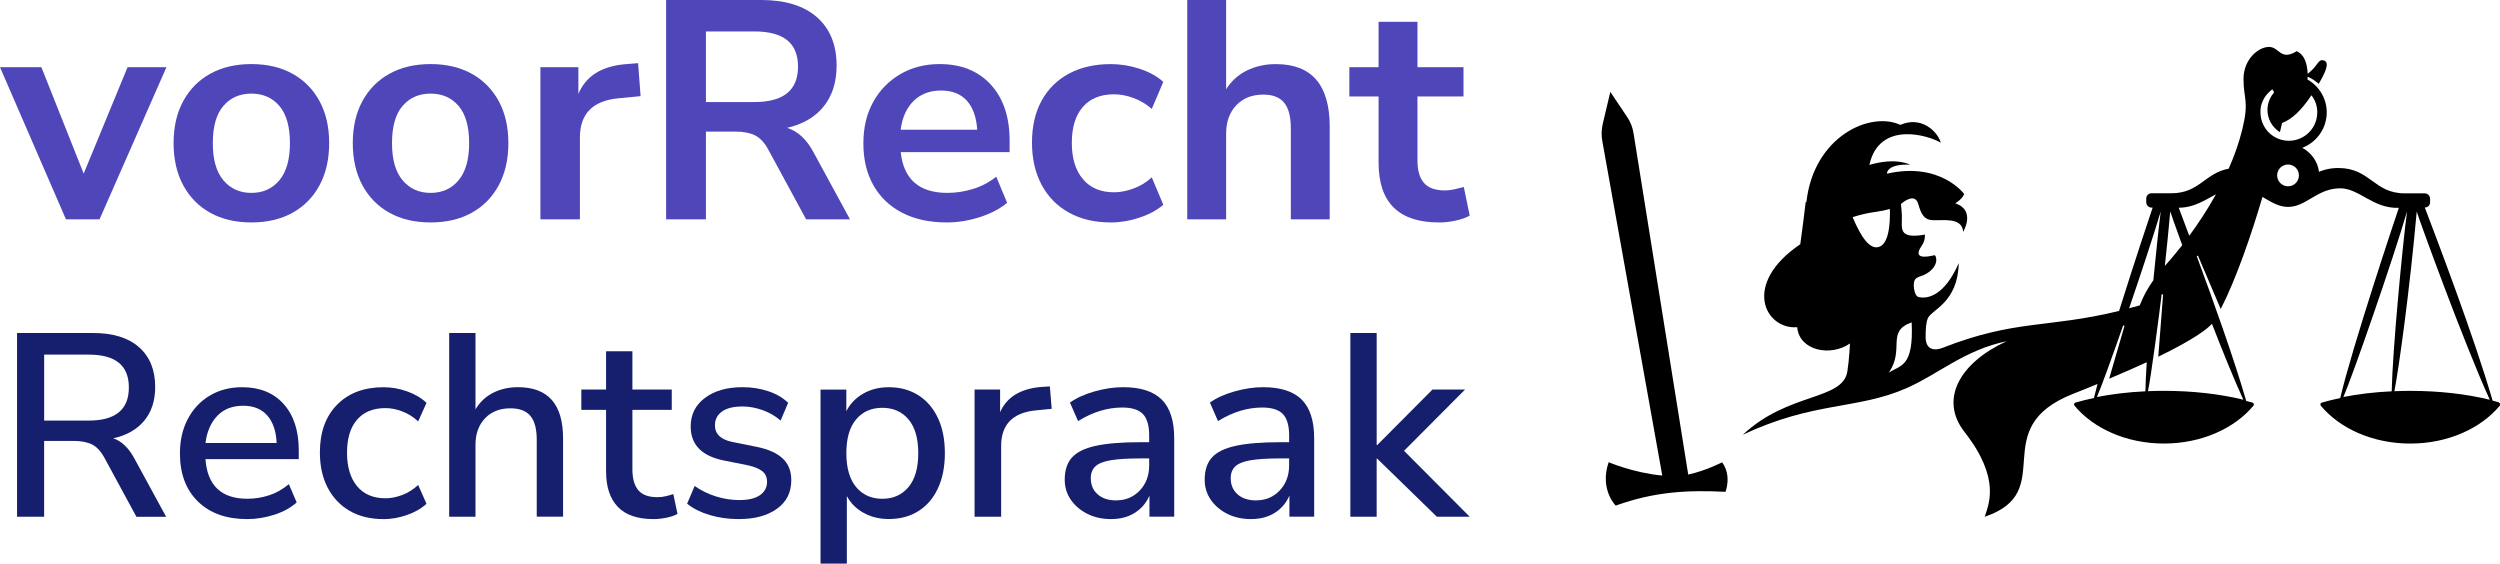 <?xml version="1.0" encoding="UTF-8"?>
<svg id="Layer_2" data-name="Layer 2" xmlns="http://www.w3.org/2000/svg" viewBox="0 0 957.43 215.87">
  <defs>
    <style>
      .cls-1 {
        fill: #151f6d;
      }

      .cls-2 {
        fill: #4f46ba;
      }
    </style>
  </defs>
  <g id="_1500_x_1500_px_Logo_1" data-name="1500 x 1500 px Logo 1">
    <g id="Background">
      <g>
        <g id="Layer_1-2" data-name="Layer 1-2">
          <path d="M659.52,177.06s-6.4,3.27-12.98,4.68l-20.89-130.43c-.34-2.36-1.2-4.64-2.54-6.58l-6.4-9.54-2.88,12.16c-.52,2.19-.6,4.56-.17,6.79l22.95,127.98c-10.96-.99-20.54-5.11-20.54-5.11-3.57,10.44,2.71,16.63,2.71,16.63,14.74-5.33,27.42-6.02,42.03-5.29,0,0,2.49-6.19-1.29-11.3Z"/>
          <path d="M957,154.07c-.77-.21-1.59-.43-2.41-.64-7.01-24.24-21.19-61.41-25.96-73.96,1.16,0,2.02-.86,2.02-1.98v-1.38c0-1.16-.95-2.06-2.06-2.06h-7.65c-11.82,0-13.19-9.71-25.44-9.71-4.13,0-6.88,1.25-7.39,1.46-.47-4.08-3.14-7.43-6.4-9.2,5.11-1.93,8.94-6.75,9.33-12.59.39-5.76-2.66-10.92-7.35-13.58,0-.34.09-.73.09-1.03,1.59.64,2.97,1.59,4.21,2.71,2.06-3.44,4.56-8.21,2.02-8.94-2.36-.69-1.89,1.68-6.23,5.11-.21-3.48-.9-7.13-4.21-8.68h0c-6.23,3.87-6.66-1.63-10.57-1.63-4.21,0-9.8,4.86-9.8,12.25,0,7.91,2.23,8.29-.47,19.38-1.29,5.2-3.09,10.23-5.2,15-9.07,1.68-11.3,9.41-21.87,9.41h-7.65c-1.16,0-2.06.9-2.06,2.06v1.38c0,1.16.95,2.06,2.06,2.06h.39c-.69,2.02-6.96,20.76-12.85,39.58-27.68,6.7-39.54,3.18-67.39,14.05-5.03,1.98-6.7-.86-6.7-3.87,0-3.44.17-5.89.9-7.48,1.46-3.22,11.47-5.93,11.78-21.02-5.5,12.68-12.16,13.88-15.51,12.94-1.16-.34-1.72-3.01-1.72-4.34,0-3.74,2.06-2.92,4.86-4.56,5.16-3.05,3.82-7.26,2.97-7.05-2.97.73-8.42,1.59-4.77-3.65,1.5-2.15,1.2-4.25,1.2-4.25-10.66,1.85-8.6-2.71-8.81-7.35-.09-1.72-.21-3.14-.34-4.38.13-.13.3-.21.43-.34.69-.6,4.94-3.91,6.15.26,1.16,3.87,2.15,6.06,5.46,6.27,3.57.26,11.39-1.38,11.78,4.47,0,0,4.99-8.25-3.01-10.92,0,0,2.71-1.63,3.4-3.57,0,0-9.11-12.46-29.57-7.78-.09-1.25,1.5-3.78,8.85-3.44,0,0-5.29-2.97-15.6.09,3.78-17.06,22.56-11.39,27.38-8.51-1.42-4.68-7.74-10.27-15.51-6.83-11.6-5.37-33.13,4.47-35.97,29.48-.09.09-.17.13-.3.21,0,0-1.03,8.85-2.06,16.03-22.65,15.34-13.32,32.79-1.16,31.76.73,8.98,12.76,11.43,20.2,6.23,0,0-.26,5.97-.99,10.66-1.72,11.26-22.65,7.91-40.05,24.32,27.2-12.89,43.88-9.54,62.83-17.92,12.16-5.37,22.05-14.53,38.21-17.92-18.22,8.38-25.79,22.43-16.12,34.77,14.14,18.05,9.07,27.98,7.74,32.45,28.66-9.67.13-33.82,33.91-47.1,3.31-1.29,6.36-2.54,9.28-3.74-.52,1.98-.99,3.78-1.38,5.37-2.49.52-4.86,1.12-7.09,1.76-.52.13-.69.77-.34,1.2,7.26,8.72,19.9,14.48,34.25,14.48s26.99-5.76,34.25-14.48c.34-.43.17-1.03-.34-1.2-.77-.21-1.59-.43-2.41-.64-4.77-16.5-12.81-38.85-18.95-55.44l.47-.21,8.72,20.46c6.1-11.95,11.78-28.71,15.99-42.93,3.22,1.85,6.15,3.82,9.8,3.82,6.96,0,11.17-7.13,19.98-7.13,7.26,0,12.63,7.86,22.43,7.48-1.16,3.4-17.96,53.63-22.43,72.84-2.49.52-4.86,1.12-7.09,1.76-.52.13-.69.77-.34,1.2,7.26,8.72,19.9,14.48,34.25,14.48s26.99-5.76,34.25-14.48c.34-.43.17-1.03-.34-1.2l.09-.13ZM718.57,94.72c-3.91,0-7.22-7.26-9.07-11.56,2.84-.9,5.8-1.63,8.85-2.02,2.23-.3,4-.69,5.41-1.12.17,5.16-.21,14.7-5.24,14.7h.04ZM723.34,142.72c6.27-8.94-1.16-15.77,8.77-19.25.82,17.15-4.21,16.29-8.77,19.25ZM831.17,81.05c.21.77,1.98,5.72,4.56,12.85-2.88,3.65-5.2,6.36-6.66,7.95.73-6.75,1.46-13.75,2.06-20.76l.04-.04ZM827.51,80.93c-.69,5.29-1.76,15.34-2.84,26.39-1.98,2.84-3.82,5.97-5.2,9.63-1.42.39-2.75.73-4.08,1.12,4.73-13.84,9.54-28.45,12.12-37.13ZM821.62,149.86c-6.62.3-12.85,1.07-18.57,2.19,1.5-3.35,5.54-14.48,10.06-27.42l.52.17-5.89,20.24c5.54-2.32,10.27-4.43,14.4-6.32-.26,4.38-.47,8.21-.52,11.17v-.04ZM847.11,123.99c4.21,10.83,8.55,21.53,12.03,29.09-8.77-2.15-19.17-3.4-30.43-3.4-2.06,0-4.13.04-6.1.13.99-4.34,4.25-28.75,5.24-37.09h.56l-1.85,23.89c14.01-6.79,18.87-10.74,20.59-12.63h-.04ZM838.43,90.29c-1.68-4.38-3.05-8.12-4.04-10.74,5.89,0,10.14-2.97,14.27-5.16-3.35,6.06-6.96,11.47-10.23,15.9ZM865.67,42.29c.21-3.4,2.02-6.23,4.56-8.08.26.39.52.82.69,1.2-1.5,1.72-2.45,3.91-2.54,6.36-.13,3.7,1.81,7.01,4.77,8.85.52-2.11.77-3.4.82-3.52,3.7-1.38,7.26-4.68,11.26-10.61,1.55,2.02,2.41,4.56,2.19,7.26-.39,6.02-5.59,10.53-11.56,10.14-6.02-.39-10.53-5.59-10.14-11.56l-.04-.04ZM876.25,71.34c-2.28,0-4.17-1.85-4.17-4.17s1.85-4.17,4.17-4.17,4.17,1.85,4.17,4.17-1.85,4.17-4.17,4.17ZM897.43,152.05c3.31-7.35,19.04-52.69,24.41-71.12-1.72,12.81-5.59,53.55-5.89,68.93-6.62.3-12.85,1.07-18.57,2.19h.04ZM923.09,149.69c-2.06,0-4.13.04-6.1.13,1.76-9.15,5.89-38.94,8.55-68.8.73,2.58,18.01,50.24,27.98,72.07-8.77-2.15-19.17-3.4-30.43-3.4Z"/>
        </g>
        <g>
          <path class="cls-2" d="M25.26,84L0,25.74h15.85l16.2,40.75,16.8-40.75h14.89l-25.62,58.27h-12.87Z"/>
          <path class="cls-2" d="M96.27,85.19c-6.04,0-11.28-1.23-15.73-3.69-4.45-2.46-7.9-5.98-10.37-10.54-2.46-4.57-3.69-9.95-3.69-16.15s1.23-11.56,3.69-16.09c2.46-4.53,5.92-8.02,10.37-10.49,4.45-2.46,9.69-3.69,15.73-3.69s11.28,1.23,15.73,3.69c4.45,2.46,7.9,5.96,10.37,10.49,2.46,4.53,3.69,9.89,3.69,16.09s-1.23,11.58-3.69,16.15c-2.46,4.57-5.92,8.08-10.37,10.54-4.45,2.46-9.69,3.69-15.73,3.69ZM96.27,73.87c4.45,0,8.02-1.61,10.72-4.83,2.7-3.22,4.05-7.96,4.05-14.24s-1.35-11.1-4.05-14.24c-2.7-3.14-6.28-4.71-10.72-4.71s-8.02,1.57-10.72,4.71c-2.7,3.14-4.05,7.88-4.05,14.24s1.35,11.02,4.05,14.24c2.7,3.22,6.27,4.83,10.72,4.83Z"/>
          <path class="cls-2" d="M164.9,85.19c-6.04,0-11.28-1.23-15.73-3.69-4.45-2.46-7.9-5.98-10.37-10.54-2.46-4.57-3.69-9.95-3.69-16.15s1.23-11.56,3.69-16.09c2.46-4.53,5.92-8.02,10.37-10.49,4.45-2.46,9.69-3.69,15.73-3.69s11.28,1.23,15.73,3.69c4.45,2.46,7.9,5.96,10.37,10.49,2.46,4.53,3.69,9.89,3.69,16.09s-1.23,11.58-3.69,16.15c-2.46,4.57-5.92,8.08-10.37,10.54-4.45,2.46-9.69,3.69-15.73,3.69ZM164.9,73.87c4.45,0,8.02-1.61,10.72-4.83,2.7-3.22,4.05-7.96,4.05-14.24s-1.35-11.1-4.05-14.24c-2.7-3.14-6.28-4.71-10.72-4.71s-8.02,1.57-10.72,4.71c-2.7,3.14-4.05,7.88-4.05,14.24s1.35,11.02,4.05,14.24c2.7,3.22,6.27,4.83,10.72,4.83Z"/>
          <path class="cls-2" d="M206.96,84V25.74h14.54v10.25c2.86-6.91,8.98-10.72,18.35-11.44l4.53-.36.95,12.63-8.58.83c-9.77.95-14.66,5.96-14.66,15.01v31.34h-15.13Z"/>
          <path class="cls-2" d="M255.1,84V0h36.46c9.21,0,16.32,2.2,21.33,6.61,5,4.41,7.51,10.59,7.51,18.53,0,6.28-1.63,11.46-4.89,15.55-3.26,4.09-7.94,6.85-14.06,8.28,4.05,1.27,7.39,4.33,10.01,9.17l14.06,25.86h-16.8l-14.54-26.81c-1.43-2.62-3.12-4.41-5.06-5.36-1.95-.95-4.43-1.43-7.45-1.43h-11.32v33.6h-15.25ZM270.35,39.08h18.59c11.12,0,16.68-4.53,16.68-13.58s-5.56-13.46-16.68-13.46h-18.59v27.05Z"/>
          <path class="cls-2" d="M362.58,85.19c-6.59,0-12.27-1.23-17.04-3.69-4.77-2.46-8.44-5.96-11.02-10.49-2.58-4.53-3.87-9.89-3.87-16.09s1.25-11.32,3.75-15.85c2.5-4.53,5.96-8.08,10.37-10.66,4.41-2.58,9.43-3.87,15.07-3.87,8.26,0,14.79,2.62,19.6,7.86,4.81,5.24,7.21,12.39,7.21,21.45v4.41h-41.7c1.11,10.41,7.07,15.61,17.87,15.61,3.26,0,6.51-.5,9.77-1.49,3.26-.99,6.23-2.56,8.94-4.71l4.17,10.01c-2.78,2.3-6.28,4.13-10.49,5.48-4.21,1.35-8.42,2.03-12.63,2.03ZM360.43,34.67c-4.37,0-7.9,1.35-10.6,4.05s-4.33,6.36-4.89,10.96h29.31c-.32-4.84-1.65-8.56-3.99-11.14-2.34-2.58-5.62-3.87-9.83-3.87Z"/>
          <path class="cls-2" d="M425.37,85.19c-6.12,0-11.44-1.25-15.97-3.75-4.53-2.5-8.02-6.06-10.49-10.66-2.46-4.61-3.69-10.01-3.69-16.2s1.23-11.54,3.69-16.03c2.46-4.49,5.96-7.94,10.49-10.37,4.53-2.42,9.85-3.63,15.97-3.63,3.73,0,7.43.6,11.08,1.79,3.65,1.19,6.67,2.86,9.06,5l-4.41,10.37c-2.07-1.83-4.39-3.22-6.97-4.17-2.58-.95-5.06-1.43-7.45-1.43-5.16,0-9.16,1.61-11.97,4.83-2.82,3.22-4.23,7.8-4.23,13.76s1.41,10.51,4.23,13.88c2.82,3.38,6.81,5.06,11.97,5.06,2.3,0,4.77-.48,7.39-1.43,2.62-.95,4.96-2.38,7.03-4.29l4.41,10.49c-2.38,2.07-5.42,3.71-9.12,4.94-3.69,1.23-7.37,1.85-11.02,1.85Z"/>
          <path class="cls-2" d="M454.68,84V0h14.89v34.2c1.98-3.18,4.65-5.58,7.98-7.21,3.34-1.63,7.03-2.44,11.08-2.44,13.74,0,20.61,7.98,20.61,23.95v35.51h-14.89v-34.79c0-4.53-.85-7.82-2.56-9.89-1.71-2.06-4.35-3.1-7.92-3.1-4.37,0-7.85,1.37-10.43,4.11-2.58,2.74-3.87,6.37-3.87,10.9v32.77h-14.89Z"/>
          <path class="cls-2" d="M551.07,85.19c-15.41,0-23.11-7.63-23.11-22.88v-25.38h-11.2v-11.2h11.2V8.34h14.89v17.4h17.63v11.2h-17.63v24.55c0,3.81.83,6.67,2.5,8.58,1.67,1.91,4.37,2.86,8.1,2.86,1.11,0,2.26-.14,3.46-.42,1.19-.28,2.42-.58,3.69-.89l2.26,10.96c-1.43.8-3.24,1.43-5.42,1.91-2.19.48-4.31.72-6.37.72Z"/>
        </g>
        <g>
          <path class="cls-1" d="M6.53,197.9v-70.37h29.14c7.59,0,13.44,1.81,17.57,5.44,4.13,3.63,6.19,8.7,6.19,15.22,0,5.26-1.4,9.57-4.19,12.93-2.79,3.36-6.75,5.61-11.88,6.74,3.19,1.07,5.89,3.63,8.08,7.69l12.18,22.36h-11.38l-12.18-22.46c-1.4-2.6-3.01-4.34-4.84-5.24-1.83-.9-4.18-1.35-7.04-1.35h-11.28v29.04H6.53ZM16.91,161.07h17.07c10.25,0,15.37-4.22,15.37-12.68s-5.12-12.58-15.37-12.58h-17.07v25.25Z"/>
          <path class="cls-1" d="M94.66,198.8c-7.98,0-14.27-2.25-18.86-6.74s-6.89-10.63-6.89-18.42c0-4.99,1.01-9.4,3.04-13.23,2.03-3.83,4.84-6.8,8.43-8.93,3.59-2.13,7.72-3.19,12.38-3.19,6.72,0,12.01,2.15,15.87,6.44,3.86,4.29,5.79,10.2,5.79,17.72v3.39h-35.73c.73,10.12,6.09,15.17,16.07,15.17,2.79,0,5.54-.43,8.23-1.3,2.69-.86,5.24-2.3,7.64-4.29l2.99,6.99c-2.2,2-5.02,3.56-8.48,4.69-3.46,1.13-6.95,1.7-10.48,1.7ZM93.17,155.39c-4.19,0-7.52,1.3-9.98,3.89-2.46,2.6-3.96,6.06-4.49,10.38h27.25c-.2-4.52-1.4-8.03-3.59-10.53-2.2-2.5-5.26-3.74-9.18-3.74Z"/>
          <path class="cls-1" d="M146.86,198.8c-4.99,0-9.3-1.05-12.93-3.14-3.63-2.1-6.44-5.06-8.43-8.88-2-3.83-2.99-8.33-2.99-13.52,0-7.72,2.2-13.81,6.59-18.27,4.39-4.46,10.31-6.69,17.77-6.69,3.06,0,6.09.53,9.08,1.6,2.99,1.07,5.46,2.53,7.39,4.39l-3.19,7.09c-1.86-1.73-3.91-3.01-6.14-3.84-2.23-.83-4.34-1.25-6.34-1.25-4.73,0-8.37,1.48-10.93,4.44-2.56,2.96-3.84,7.17-3.84,12.63s1.28,9.73,3.84,12.83c2.56,3.09,6.2,4.64,10.93,4.64,2,0,4.11-.41,6.34-1.25,2.23-.83,4.27-2.11,6.14-3.84l3.19,7.19c-1.93,1.8-4.41,3.23-7.44,4.29-3.03,1.06-6.04,1.6-9.03,1.6Z"/>
          <path class="cls-1" d="M172.02,197.9v-70.37h10.08v29.24c1.66-2.79,3.91-4.91,6.74-6.34,2.83-1.43,6-2.15,9.53-2.15,11.51,0,17.27,6.52,17.27,19.56v30.04h-10.08v-29.44c0-4.19-.82-7.25-2.45-9.18-1.63-1.93-4.18-2.89-7.64-2.89-4.06,0-7.3,1.28-9.73,3.84-2.43,2.56-3.64,5.94-3.64,10.13v27.55h-10.08Z"/>
          <path class="cls-1" d="M250.27,198.8c-6.12,0-10.68-1.56-13.67-4.69-2.99-3.13-4.49-7.65-4.49-13.57v-23.56h-9.48v-7.79h9.48v-14.67h10.08v14.67h15.07v7.79h-15.07v22.76c0,3.53.75,6.19,2.25,7.98,1.5,1.8,3.94,2.69,7.34,2.69,1.06,0,2.1-.12,3.09-.35,1-.23,2-.51,2.99-.85l1.6,7.59c-1,.6-2.38,1.08-4.14,1.45-1.76.36-3.44.55-5.04.55Z"/>
          <path class="cls-1" d="M283,198.8c-3.99,0-7.72-.52-11.18-1.55-3.46-1.03-6.36-2.48-8.68-4.34l2.89-6.79c2.46,1.73,5.17,3.06,8.13,3.99,2.96.93,5.94,1.4,8.93,1.4,3.53,0,6.19-.63,7.98-1.9,1.8-1.26,2.69-2.96,2.69-5.09,0-1.73-.6-3.08-1.8-4.04-1.2-.96-2.99-1.71-5.39-2.25l-9.48-1.9c-8.38-1.73-12.58-6.05-12.58-12.98,0-4.59,1.83-8.25,5.49-10.98,3.66-2.73,8.45-4.09,14.37-4.09,3.39,0,6.64.5,9.73,1.5,3.09,1,5.67,2.5,7.74,4.49l-2.89,6.79c-2-1.73-4.29-3.06-6.89-3.99-2.6-.93-5.16-1.4-7.69-1.4-3.46,0-6.09.65-7.88,1.95-1.8,1.3-2.69,3.04-2.69,5.24,0,3.33,2.2,5.46,6.59,6.39l9.48,1.9c4.32.87,7.6,2.33,9.83,4.39,2.23,2.06,3.34,4.86,3.34,8.38,0,4.66-1.83,8.3-5.49,10.93-3.66,2.63-8.52,3.94-14.57,3.94Z"/>
          <path class="cls-1" d="M314.24,215.87v-66.67h9.88v8.28c1.4-2.79,3.53-5.02,6.39-6.69,2.86-1.66,6.15-2.5,9.88-2.5,4.32,0,8.1,1.03,11.33,3.09,3.23,2.06,5.72,4.97,7.49,8.73,1.76,3.76,2.65,8.23,2.65,13.42s-.88,9.68-2.65,13.47c-1.76,3.79-4.26,6.7-7.49,8.73-3.23,2.03-7,3.04-11.33,3.04-3.59,0-6.8-.78-9.63-2.35-2.83-1.56-4.98-3.71-6.44-6.44v25.85h-10.08ZM337.9,191.02c4.19,0,7.54-1.5,10.03-4.49,2.5-2.99,3.74-7.32,3.74-12.98s-1.25-9.96-3.74-12.93c-2.5-2.96-5.84-4.44-10.03-4.44s-7.54,1.48-10.03,4.44c-2.5,2.96-3.74,7.27-3.74,12.93s1.25,9.98,3.74,12.98c2.5,2.99,5.84,4.49,10.03,4.49Z"/>
          <path class="cls-1" d="M373.23,197.9v-48.71h9.78v8.68c2.53-5.79,7.79-9.02,15.77-9.68l3.29-.2.7,8.58-6.09.6c-8.85.87-13.27,5.42-13.27,13.67v27.05h-10.18Z"/>
          <path class="cls-1" d="M425.53,198.8c-3.39,0-6.42-.67-9.08-2-2.66-1.33-4.78-3.13-6.34-5.39-1.56-2.26-2.35-4.82-2.35-7.69,0-3.59.91-6.42,2.75-8.48,1.83-2.06,4.86-3.56,9.08-4.49,4.23-.93,9.93-1.4,17.12-1.4h3.39v-2.6c0-3.79-.8-6.52-2.39-8.18-1.6-1.66-4.23-2.5-7.89-2.5-2.79,0-5.59.42-8.38,1.25-2.79.83-5.66,2.15-8.58,3.94l-3.09-7.09c2.53-1.8,5.69-3.23,9.48-4.29,3.79-1.06,7.42-1.6,10.88-1.6,6.65,0,11.58,1.58,14.77,4.74,3.19,3.16,4.79,8.1,4.79,14.82v30.04h-9.48v-8.08c-1.2,2.79-3.06,4.99-5.59,6.59-2.53,1.6-5.56,2.4-9.08,2.4ZM427.53,191.62c3.59,0,6.59-1.26,8.98-3.79,2.39-2.53,3.59-5.72,3.59-9.58v-2.69h-3.29c-4.86,0-8.67.23-11.43.7-2.76.47-4.73,1.25-5.89,2.35-1.16,1.1-1.75,2.61-1.75,4.54,0,2.53.86,4.58,2.6,6.14,1.73,1.56,4.12,2.35,7.19,2.35Z"/>
          <path class="cls-1" d="M479.13,198.8c-3.39,0-6.42-.67-9.08-2-2.66-1.33-4.78-3.13-6.34-5.39-1.56-2.26-2.35-4.82-2.35-7.69,0-3.59.91-6.42,2.75-8.48,1.83-2.06,4.86-3.56,9.08-4.49,4.23-.93,9.93-1.4,17.12-1.4h3.39v-2.6c0-3.79-.8-6.52-2.39-8.18-1.6-1.66-4.23-2.5-7.89-2.5-2.79,0-5.59.42-8.38,1.25-2.79.83-5.66,2.15-8.58,3.94l-3.09-7.09c2.53-1.8,5.69-3.23,9.48-4.29,3.79-1.06,7.42-1.6,10.88-1.6,6.65,0,11.58,1.58,14.77,4.74,3.19,3.16,4.79,8.1,4.79,14.82v30.04h-9.48v-8.08c-1.2,2.79-3.06,4.99-5.59,6.59-2.53,1.6-5.56,2.4-9.08,2.4ZM481.12,191.62c3.59,0,6.59-1.26,8.98-3.79,2.39-2.53,3.59-5.72,3.59-9.58v-2.69h-3.29c-4.86,0-8.67.23-11.43.7-2.76.47-4.73,1.25-5.89,2.35-1.16,1.1-1.75,2.61-1.75,4.54,0,2.53.86,4.58,2.6,6.14,1.73,1.56,4.12,2.35,7.19,2.35Z"/>
          <path class="cls-1" d="M517.15,197.9v-70.37h10.08v42.92h.2l21.16-21.26h12.48l-23.36,23.46,25.15,25.25h-12.58l-22.86-22.26h-.2v22.26h-10.08Z"/>
        </g>
      </g>
    </g>
  </g>
</svg>